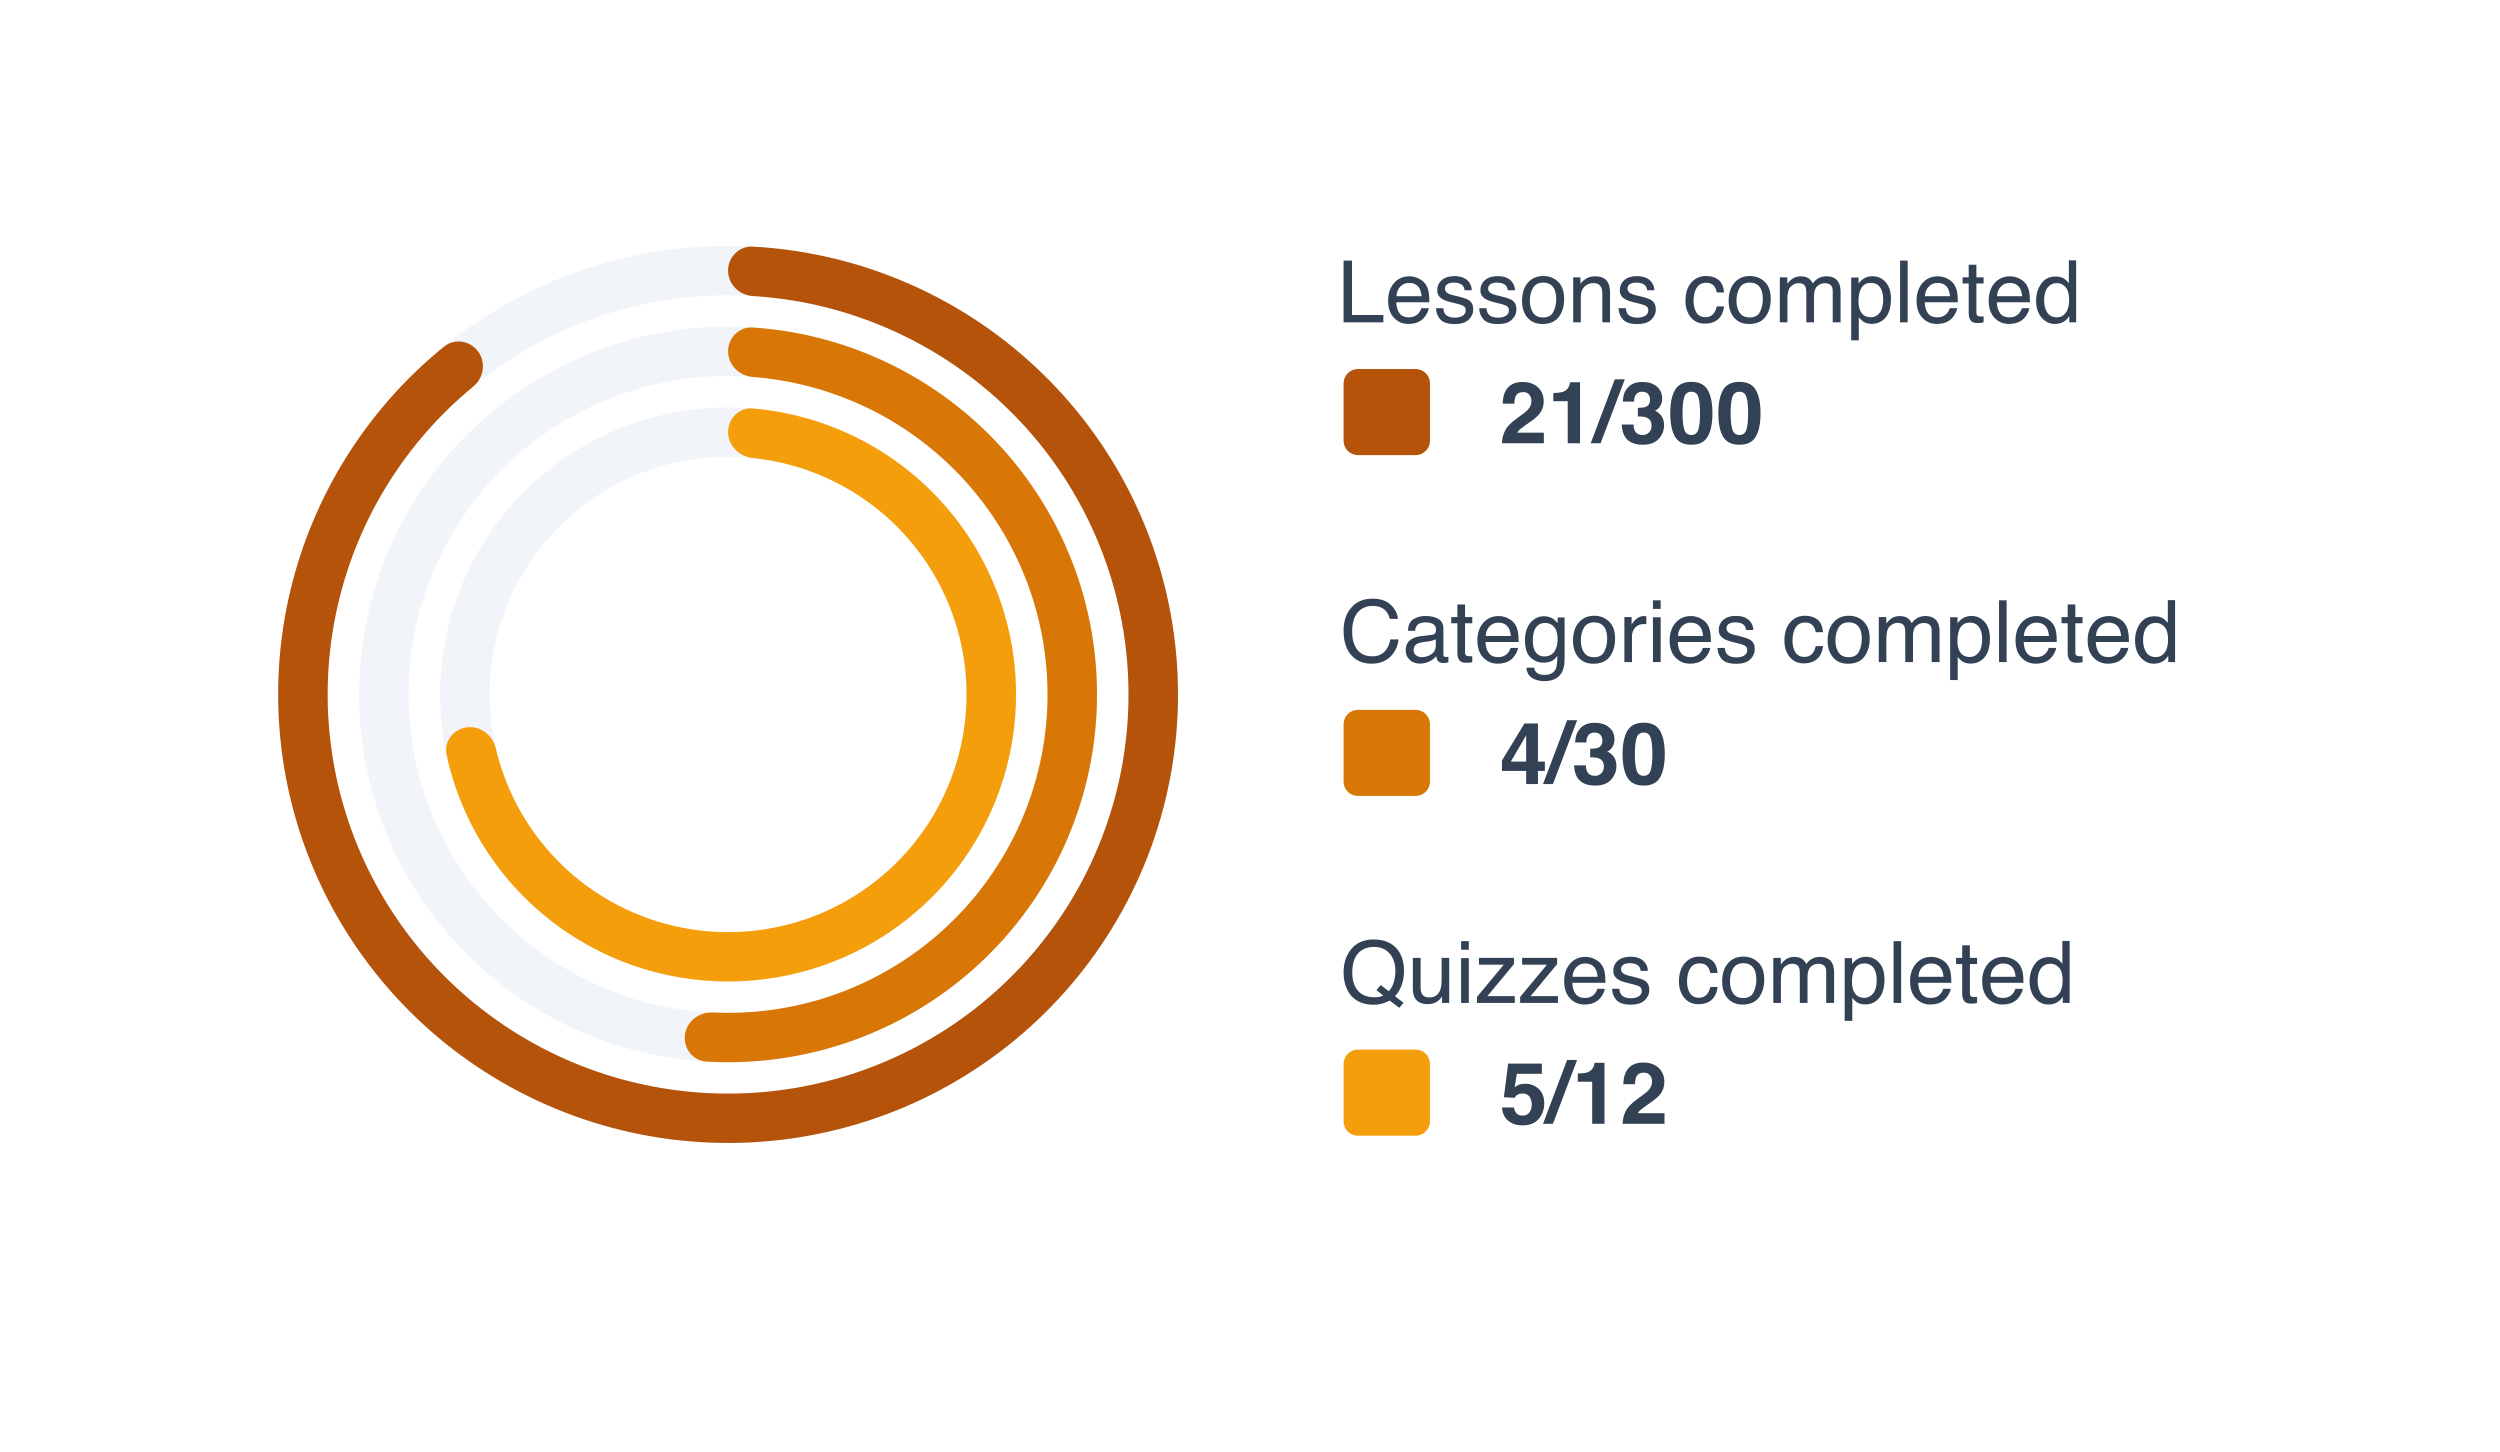 <svg width="315" height="183" viewBox="0 0 315 183" fill="none" xmlns="http://www.w3.org/2000/svg">
<g filter="url(#filter0_dd_123_4448)">
<path d="M16 17.425C16 14.429 18.437 12 21.442 12H293.558C296.563 12 299 14.429 299 17.425V157.575C299 160.571 296.563 163 293.558 163H21.442C18.437 163 16 160.571 16 157.575V17.425Z" fill="white"/>
</g>
<path d="M169.292 32.833H170.349V39.688H174.304V40.615H169.292V32.833Z" fill="#334155"/>
<path d="M177.593 34.814C177.997 34.814 178.389 34.909 178.768 35.1C179.147 35.287 179.436 35.531 179.634 35.831C179.826 36.117 179.953 36.451 180.017 36.833C180.074 37.094 180.102 37.511 180.102 38.083H175.93C175.948 38.659 176.084 39.121 176.339 39.471C176.594 39.817 176.989 39.99 177.524 39.99C178.024 39.99 178.422 39.826 178.72 39.498C178.89 39.307 179.011 39.086 179.082 38.835H180.022C179.997 39.044 179.914 39.277 179.772 39.535C179.634 39.789 179.478 39.997 179.305 40.16C179.014 40.442 178.655 40.633 178.226 40.732C177.996 40.788 177.735 40.817 177.445 40.817C176.736 40.817 176.135 40.561 175.643 40.048C175.15 39.533 174.904 38.812 174.904 37.887C174.904 36.976 175.152 36.236 175.648 35.667C176.144 35.098 176.793 34.814 177.593 34.814ZM179.119 37.325C179.08 36.912 178.989 36.582 178.848 36.335C178.585 35.875 178.148 35.646 177.535 35.646C177.096 35.646 176.727 35.805 176.429 36.123C176.132 36.437 175.974 36.838 175.956 37.325H179.119Z" fill="#334155"/>
<path d="M181.851 38.835C181.879 39.153 181.959 39.397 182.09 39.566C182.331 39.874 182.749 40.027 183.344 40.027C183.698 40.027 184.01 39.951 184.279 39.799C184.549 39.644 184.683 39.406 184.683 39.084C184.683 38.84 184.575 38.655 184.359 38.528C184.221 38.45 183.948 38.36 183.541 38.258L182.781 38.067C182.295 37.947 181.937 37.813 181.707 37.664C181.296 37.407 181.091 37.05 181.091 36.594C181.091 36.057 181.284 35.623 181.67 35.291C182.06 34.959 182.582 34.793 183.238 34.793C184.095 34.793 184.713 35.044 185.093 35.545C185.33 35.863 185.445 36.206 185.438 36.573H184.534C184.517 36.358 184.441 36.161 184.306 35.985C184.086 35.734 183.705 35.609 183.163 35.609C182.802 35.609 182.527 35.678 182.339 35.815C182.155 35.953 182.063 36.135 182.063 36.361C182.063 36.608 182.185 36.806 182.43 36.954C182.572 37.043 182.781 37.12 183.057 37.188L183.689 37.341C184.377 37.507 184.837 37.668 185.071 37.823C185.443 38.067 185.629 38.45 185.629 38.973C185.629 39.478 185.436 39.914 185.05 40.282C184.667 40.649 184.083 40.833 183.296 40.833C182.449 40.833 181.849 40.642 181.494 40.26C181.144 39.875 180.956 39.4 180.931 38.835H181.851Z" fill="#334155"/>
<path d="M187.293 38.835C187.321 39.153 187.401 39.397 187.532 39.566C187.773 39.874 188.191 40.027 188.786 40.027C189.141 40.027 189.452 39.951 189.722 39.799C189.991 39.644 190.126 39.406 190.126 39.084C190.126 38.84 190.018 38.655 189.801 38.528C189.663 38.45 189.39 38.36 188.983 38.258L188.223 38.067C187.737 37.947 187.38 37.813 187.149 37.664C186.738 37.407 186.533 37.05 186.533 36.594C186.533 36.057 186.726 35.623 187.112 35.291C187.502 34.959 188.024 34.793 188.68 34.793C189.537 34.793 190.156 35.044 190.535 35.545C190.772 35.863 190.887 36.206 190.88 36.573H189.977C189.959 36.358 189.883 36.161 189.748 35.985C189.529 35.734 189.148 35.609 188.606 35.609C188.244 35.609 187.97 35.678 187.782 35.815C187.598 35.953 187.505 36.135 187.505 36.361C187.505 36.608 187.628 36.806 187.872 36.954C188.014 37.043 188.223 37.12 188.499 37.188L189.132 37.341C189.819 37.507 190.28 37.668 190.514 37.823C190.886 38.067 191.072 38.45 191.072 38.973C191.072 39.478 190.879 39.914 190.492 40.282C190.11 40.649 189.525 40.833 188.738 40.833C187.892 40.833 187.291 40.642 186.937 40.26C186.586 39.875 186.398 39.4 186.373 38.835H187.293Z" fill="#334155"/>
<path d="M194.425 40.001C195.059 40.001 195.493 39.762 195.727 39.285C195.965 38.805 196.083 38.272 196.083 37.685C196.083 37.156 195.998 36.725 195.828 36.393C195.559 35.87 195.095 35.609 194.436 35.609C193.851 35.609 193.426 35.831 193.16 36.276C192.895 36.721 192.762 37.258 192.762 37.887C192.762 38.491 192.895 38.994 193.16 39.397C193.426 39.799 193.848 40.001 194.425 40.001ZM194.462 34.777C195.196 34.777 195.816 35.021 196.323 35.508C196.829 35.995 197.083 36.712 197.083 37.659C197.083 38.574 196.859 39.33 196.413 39.927C195.966 40.523 195.274 40.822 194.335 40.822C193.552 40.822 192.93 40.559 192.469 40.033C192.009 39.503 191.778 38.793 191.778 37.903C191.778 36.949 192.021 36.19 192.507 35.625C192.992 35.059 193.644 34.777 194.462 34.777Z" fill="#334155"/>
<path d="M198.225 34.941H199.134V35.746C199.403 35.414 199.689 35.176 199.99 35.031C200.291 34.886 200.626 34.814 200.994 34.814C201.802 34.814 202.348 35.095 202.631 35.656C202.787 35.964 202.865 36.403 202.865 36.976V40.615H201.892V37.039C201.892 36.693 201.841 36.414 201.738 36.202C201.568 35.849 201.26 35.672 200.814 35.672C200.587 35.672 200.401 35.695 200.256 35.741C199.993 35.819 199.763 35.974 199.565 36.207C199.405 36.395 199.301 36.589 199.251 36.79C199.205 36.988 199.182 37.272 199.182 37.643V40.615H198.225V34.941Z" fill="#334155"/>
<path d="M204.853 38.835C204.881 39.153 204.961 39.397 205.092 39.566C205.333 39.874 205.751 40.027 206.346 40.027C206.701 40.027 207.012 39.951 207.282 39.799C207.551 39.644 207.686 39.406 207.686 39.084C207.686 38.84 207.577 38.655 207.361 38.528C207.223 38.45 206.95 38.36 206.543 38.258L205.783 38.067C205.297 37.947 204.94 37.813 204.709 37.664C204.298 37.407 204.093 37.05 204.093 36.594C204.093 36.057 204.286 35.623 204.672 35.291C205.062 34.959 205.584 34.793 206.24 34.793C207.097 34.793 207.716 35.044 208.095 35.545C208.332 35.863 208.447 36.206 208.44 36.573H207.537C207.519 36.358 207.443 36.161 207.308 35.985C207.089 35.734 206.708 35.609 206.166 35.609C205.804 35.609 205.53 35.678 205.342 35.815C205.157 35.953 205.065 36.135 205.065 36.361C205.065 36.608 205.188 36.806 205.432 36.954C205.574 37.043 205.783 37.12 206.059 37.188L206.692 37.341C207.379 37.507 207.84 37.668 208.074 37.823C208.446 38.067 208.632 38.45 208.632 38.973C208.632 39.478 208.438 39.914 208.052 40.282C207.67 40.649 207.085 40.833 206.298 40.833C205.452 40.833 204.851 40.642 204.497 40.26C204.146 39.875 203.958 39.4 203.933 38.835H204.853Z" fill="#334155"/>
<path d="M214.951 34.777C215.592 34.777 216.113 34.932 216.513 35.243C216.917 35.554 217.16 36.089 217.241 36.849H216.311C216.255 36.499 216.125 36.209 215.923 35.98C215.721 35.746 215.397 35.63 214.951 35.63C214.341 35.63 213.906 35.927 213.643 36.52C213.473 36.905 213.388 37.38 213.388 37.945C213.388 38.514 213.509 38.992 213.75 39.381C213.991 39.769 214.37 39.964 214.887 39.964C215.284 39.964 215.597 39.844 215.828 39.603C216.062 39.36 216.223 39.028 216.311 38.607H217.241C217.135 39.36 216.869 39.911 216.444 40.26C216.019 40.606 215.475 40.78 214.813 40.78C214.069 40.78 213.475 40.509 213.032 39.969C212.589 39.425 212.368 38.747 212.368 37.935C212.368 36.938 212.611 36.163 213.096 35.609C213.581 35.054 214.2 34.777 214.951 34.777Z" fill="#334155"/>
<path d="M220.457 40.001C221.091 40.001 221.525 39.762 221.759 39.285C221.996 38.805 222.115 38.272 222.115 37.685C222.115 37.156 222.03 36.725 221.86 36.393C221.591 35.87 221.127 35.609 220.468 35.609C219.883 35.609 219.458 35.831 219.192 36.276C218.926 36.721 218.793 37.258 218.793 37.887C218.793 38.491 218.926 38.994 219.192 39.397C219.458 39.799 219.879 40.001 220.457 40.001ZM220.494 34.777C221.228 34.777 221.848 35.021 222.354 35.508C222.861 35.995 223.114 36.712 223.114 37.659C223.114 38.574 222.891 39.33 222.445 39.927C221.998 40.523 221.305 40.822 220.367 40.822C219.583 40.822 218.962 40.559 218.501 40.033C218.04 39.503 217.81 38.793 217.81 37.903C217.81 36.949 218.053 36.19 218.538 35.625C219.024 35.059 219.676 34.777 220.494 34.777Z" fill="#334155"/>
<path d="M224.257 34.941H225.203V35.746C225.43 35.468 225.635 35.264 225.819 35.137C226.135 34.922 226.493 34.814 226.893 34.814C227.347 34.814 227.712 34.925 227.988 35.148C228.144 35.275 228.286 35.462 228.413 35.709C228.626 35.406 228.875 35.181 229.162 35.036C229.449 34.888 229.772 34.814 230.13 34.814C230.895 34.814 231.416 35.09 231.692 35.641C231.841 35.937 231.915 36.336 231.915 36.838V40.615H230.922V36.674C230.922 36.296 230.826 36.036 230.635 35.895C230.447 35.754 230.217 35.683 229.944 35.683C229.568 35.683 229.244 35.808 228.971 36.059C228.702 36.31 228.567 36.728 228.567 37.315V40.615H227.595V36.912C227.595 36.527 227.549 36.246 227.456 36.07C227.311 35.805 227.04 35.672 226.643 35.672C226.282 35.672 225.952 35.812 225.655 36.091C225.361 36.37 225.214 36.875 225.214 37.606V40.615H224.257V34.941Z" fill="#334155"/>
<path d="M235.726 39.974C236.173 39.974 236.543 39.789 236.837 39.418C237.135 39.044 237.283 38.486 237.283 37.744C237.283 37.292 237.218 36.903 237.087 36.578C236.839 35.953 236.385 35.641 235.726 35.641C235.064 35.641 234.61 35.971 234.366 36.631C234.234 36.984 234.169 37.433 234.169 37.977C234.169 38.415 234.234 38.788 234.366 39.095C234.614 39.681 235.067 39.974 235.726 39.974ZM233.249 34.968H234.18V35.72C234.371 35.462 234.58 35.263 234.807 35.121C235.129 34.909 235.508 34.803 235.944 34.803C236.589 34.803 237.136 35.051 237.586 35.545C238.036 36.036 238.261 36.739 238.261 37.654C238.261 38.89 237.937 39.773 237.289 40.303C236.878 40.638 236.399 40.806 235.854 40.806C235.425 40.806 235.065 40.712 234.775 40.525C234.605 40.419 234.415 40.237 234.206 39.98V42.878H233.249V34.968Z" fill="#334155"/>
<path d="M239.409 32.833H240.366V40.615H239.409V32.833Z" fill="#334155"/>
<path d="M244.177 34.814C244.581 34.814 244.972 34.909 245.351 35.1C245.73 35.287 246.019 35.531 246.217 35.831C246.409 36.117 246.536 36.451 246.6 36.833C246.657 37.094 246.685 37.511 246.685 38.083H242.513C242.531 38.659 242.667 39.121 242.922 39.471C243.177 39.817 243.573 39.99 244.108 39.99C244.607 39.99 245.006 39.826 245.303 39.498C245.473 39.307 245.594 39.086 245.665 38.835H246.605C246.581 39.044 246.497 39.277 246.356 39.535C246.217 39.789 246.062 39.997 245.888 40.16C245.597 40.442 245.238 40.633 244.809 40.732C244.579 40.788 244.318 40.817 244.028 40.817C243.319 40.817 242.719 40.561 242.226 40.048C241.734 39.533 241.487 38.812 241.487 37.887C241.487 36.976 241.735 36.236 242.231 35.667C242.727 35.098 243.376 34.814 244.177 34.814ZM245.702 37.325C245.663 36.912 245.573 36.582 245.431 36.335C245.169 35.875 244.731 35.646 244.118 35.646C243.679 35.646 243.31 35.805 243.013 36.123C242.715 36.437 242.557 36.838 242.54 37.325H245.702Z" fill="#334155"/>
<path d="M248.056 33.357H249.024V34.941H249.933V35.72H249.024V39.423C249.024 39.621 249.091 39.754 249.226 39.821C249.3 39.859 249.424 39.879 249.598 39.879C249.644 39.879 249.693 39.879 249.746 39.879C249.8 39.875 249.862 39.87 249.933 39.863V40.615C249.823 40.647 249.708 40.67 249.587 40.684C249.47 40.698 249.343 40.705 249.204 40.705C248.758 40.705 248.455 40.592 248.296 40.366C248.136 40.137 248.056 39.84 248.056 39.476V35.72H247.286V34.941H248.056V33.357Z" fill="#334155"/>
<path d="M253.265 34.814C253.669 34.814 254.06 34.909 254.439 35.1C254.819 35.287 255.107 35.531 255.306 35.831C255.497 36.117 255.625 36.451 255.688 36.833C255.745 37.094 255.773 37.511 255.773 38.083H251.601C251.619 38.659 251.755 39.121 252.011 39.471C252.266 39.817 252.661 39.99 253.196 39.99C253.695 39.99 254.094 39.826 254.392 39.498C254.562 39.307 254.682 39.086 254.753 38.835H255.694C255.669 39.044 255.586 39.277 255.444 39.535C255.306 39.789 255.15 39.997 254.976 40.16C254.686 40.442 254.326 40.633 253.897 40.732C253.667 40.788 253.407 40.817 253.116 40.817C252.407 40.817 251.807 40.561 251.314 40.048C250.822 39.533 250.576 38.812 250.576 37.887C250.576 36.976 250.824 36.236 251.32 35.667C251.816 35.098 252.464 34.814 253.265 34.814ZM254.79 37.325C254.751 36.912 254.661 36.582 254.519 36.335C254.257 35.875 253.819 35.646 253.206 35.646C252.767 35.646 252.399 35.805 252.101 36.123C251.803 36.437 251.646 36.838 251.628 37.325H254.79Z" fill="#334155"/>
<path d="M257.559 37.844C257.559 38.452 257.688 38.961 257.947 39.37C258.206 39.78 258.62 39.985 259.191 39.985C259.634 39.985 259.997 39.796 260.28 39.418C260.567 39.036 260.711 38.491 260.711 37.781C260.711 37.064 260.564 36.534 260.27 36.191C259.976 35.845 259.612 35.672 259.18 35.672C258.698 35.672 258.307 35.856 258.006 36.223C257.708 36.591 257.559 37.131 257.559 37.844ZM258.999 34.84C259.435 34.84 259.8 34.932 260.094 35.116C260.264 35.222 260.457 35.407 260.674 35.672V32.806H261.593V40.615H260.732V39.826C260.509 40.176 260.245 40.428 259.94 40.584C259.635 40.739 259.286 40.817 258.893 40.817C258.259 40.817 257.71 40.552 257.246 40.022C256.781 39.489 256.549 38.781 256.549 37.898C256.549 37.071 256.76 36.356 257.182 35.752C257.607 35.144 258.213 34.84 258.999 34.84Z" fill="#334155"/>
<path d="M169.292 48.303C169.292 47.304 170.104 46.494 171.106 46.494H178.362C179.364 46.494 180.176 47.304 180.176 48.303V55.536C180.176 56.535 179.364 57.345 178.362 57.345H171.106C170.104 57.345 169.292 56.535 169.292 55.536V48.303Z" fill="#B45309"/>
<path d="M192.691 49.729C192.51 49.513 192.251 49.406 191.915 49.406C191.454 49.406 191.141 49.577 190.974 49.92C190.878 50.117 190.822 50.432 190.804 50.863H189.332C189.357 50.209 189.475 49.681 189.688 49.279C190.092 48.512 190.809 48.129 191.84 48.129C192.655 48.129 193.304 48.355 193.786 48.807C194.267 49.255 194.508 49.851 194.508 50.592C194.508 51.161 194.338 51.666 193.998 52.108C193.775 52.401 193.408 52.727 192.898 53.088L192.292 53.517C191.913 53.785 191.653 53.98 191.511 54.1C191.373 54.22 191.256 54.359 191.16 54.518H194.524V55.848H189.247C189.261 55.297 189.38 54.794 189.603 54.338C189.819 53.826 190.329 53.284 191.134 52.712C191.832 52.214 192.283 51.857 192.489 51.641C192.804 51.306 192.962 50.938 192.962 50.539C192.962 50.215 192.871 49.944 192.691 49.729Z" fill="#334155"/>
<path d="M199.084 55.848H197.533V50.55H195.72V49.522C196.199 49.501 196.533 49.469 196.725 49.427C197.029 49.36 197.277 49.225 197.469 49.024C197.6 48.886 197.699 48.703 197.766 48.473C197.805 48.336 197.825 48.233 197.825 48.166H199.084V55.848Z" fill="#334155"/>
<path d="M200.429 55.848L203.464 47.8H204.723L201.678 55.848H200.429Z" fill="#334155"/>
<path d="M206.137 49.697C205.967 49.923 205.886 50.225 205.893 50.603H204.479C204.493 50.221 204.559 49.859 204.676 49.517C204.8 49.217 204.994 48.939 205.26 48.685C205.459 48.505 205.694 48.367 205.967 48.272C206.24 48.176 206.575 48.129 206.972 48.129C207.709 48.129 208.302 48.32 208.752 48.701C209.205 49.079 209.432 49.587 209.432 50.227C209.432 50.679 209.298 51.06 209.028 51.371C208.858 51.566 208.681 51.698 208.497 51.769C208.635 51.769 208.833 51.887 209.092 52.123C209.478 52.48 209.671 52.968 209.671 53.586C209.671 54.236 209.445 54.808 208.991 55.302C208.541 55.793 207.873 56.039 206.987 56.039C205.896 56.039 205.138 55.684 204.713 54.974C204.49 54.596 204.366 54.101 204.341 53.49H205.829C205.829 53.798 205.878 54.052 205.978 54.253C206.162 54.624 206.497 54.81 206.982 54.81C207.28 54.81 207.538 54.709 207.758 54.508C207.981 54.303 208.093 54.01 208.093 53.628C208.093 53.123 207.887 52.786 207.476 52.616C207.243 52.521 206.874 52.473 206.371 52.473V51.392C206.863 51.385 207.207 51.338 207.402 51.249C207.739 51.101 207.907 50.801 207.907 50.349C207.907 50.056 207.82 49.817 207.647 49.633C207.476 49.45 207.235 49.358 206.924 49.358C206.566 49.358 206.304 49.471 206.137 49.697Z" fill="#334155"/>
<path d="M213.11 56.039C212.129 56.039 211.439 55.696 211.043 55.011C210.649 54.326 210.453 53.349 210.453 52.081C210.453 50.813 210.649 49.835 211.043 49.146C211.439 48.457 212.129 48.113 213.11 48.113C214.092 48.113 214.781 48.457 215.178 49.146C215.571 49.835 215.767 50.813 215.767 52.081C215.767 53.349 215.569 54.326 215.172 55.011C214.779 55.696 214.092 56.039 213.11 56.039ZM213.998 54.105C214.136 53.639 214.205 52.964 214.205 52.081C214.205 51.156 214.134 50.471 213.992 50.026C213.854 49.581 213.56 49.358 213.11 49.358C212.66 49.358 212.362 49.581 212.217 50.026C212.072 50.471 211.999 51.156 211.999 52.081C211.999 52.964 212.072 53.641 212.217 54.11C212.362 54.577 212.66 54.81 213.11 54.81C213.56 54.81 213.856 54.575 213.998 54.105Z" fill="#334155"/>
<path d="M219.169 56.039C218.187 56.039 217.498 55.696 217.101 55.011C216.708 54.326 216.512 53.349 216.512 52.081C216.512 50.813 216.708 49.835 217.101 49.146C217.498 48.457 218.187 48.113 219.169 48.113C220.15 48.113 220.839 48.457 221.236 49.146C221.63 49.835 221.826 50.813 221.826 52.081C221.826 53.349 221.628 54.326 221.231 55.011C220.838 55.696 220.15 56.039 219.169 56.039ZM220.056 54.105C220.195 53.639 220.264 52.964 220.264 52.081C220.264 51.156 220.193 50.471 220.051 50.026C219.913 49.581 219.619 49.358 219.169 49.358C218.719 49.358 218.421 49.581 218.276 50.026C218.131 50.471 218.058 51.156 218.058 52.081C218.058 52.964 218.131 53.641 218.276 54.11C218.421 54.577 218.719 54.81 219.169 54.81C219.619 54.81 219.915 54.575 220.056 54.105Z" fill="#334155"/>
<path d="M172.932 75.428C173.921 75.428 174.688 75.688 175.234 76.207C175.779 76.727 176.082 77.316 176.142 77.977H175.111C174.994 77.475 174.761 77.078 174.41 76.785C174.063 76.492 173.574 76.345 172.943 76.345C172.174 76.345 171.552 76.615 171.078 77.156C170.606 77.692 170.371 78.517 170.371 79.63C170.371 80.541 170.583 81.281 171.008 81.85C171.437 82.415 172.075 82.697 172.922 82.697C173.701 82.697 174.295 82.399 174.702 81.802C174.918 81.488 175.08 81.074 175.186 80.562H176.217C176.125 81.382 175.82 82.069 175.303 82.623C174.683 83.291 173.846 83.624 172.794 83.624C171.887 83.624 171.125 83.351 170.509 82.803C169.697 82.079 169.292 80.961 169.292 79.45C169.292 78.302 169.596 77.361 170.206 76.626C170.865 75.828 171.774 75.428 172.932 75.428Z" fill="#334155"/>
<path d="M178.114 81.913C178.114 82.189 178.215 82.406 178.417 82.565C178.619 82.724 178.858 82.803 179.135 82.803C179.471 82.803 179.797 82.726 180.113 82.57C180.644 82.312 180.91 81.89 180.91 81.304V80.536C180.793 80.61 180.642 80.672 180.458 80.721C180.274 80.771 180.093 80.806 179.916 80.827L179.337 80.901C178.989 80.947 178.729 81.02 178.555 81.119C178.261 81.285 178.114 81.549 178.114 81.913ZM180.431 79.985C180.651 79.957 180.798 79.865 180.873 79.709C180.915 79.624 180.936 79.503 180.936 79.344C180.936 79.019 180.819 78.784 180.586 78.639C180.355 78.491 180.024 78.417 179.592 78.417C179.092 78.417 178.738 78.551 178.529 78.819C178.412 78.968 178.336 79.188 178.3 79.481H177.407C177.425 78.782 177.652 78.296 178.088 78.025C178.527 77.749 179.035 77.611 179.613 77.611C180.283 77.611 180.827 77.739 181.245 77.993C181.659 78.247 181.866 78.643 181.866 79.18V82.448C181.866 82.547 181.886 82.627 181.925 82.687C181.967 82.747 182.054 82.777 182.185 82.777C182.228 82.777 182.276 82.775 182.329 82.772C182.382 82.764 182.439 82.756 182.499 82.745V83.45C182.35 83.492 182.237 83.519 182.159 83.529C182.081 83.54 181.975 83.545 181.84 83.545C181.51 83.545 181.271 83.428 181.122 83.195C181.044 83.072 180.99 82.897 180.958 82.671C180.763 82.925 180.483 83.146 180.118 83.333C179.753 83.52 179.351 83.614 178.911 83.614C178.384 83.614 177.951 83.455 177.615 83.137C177.282 82.816 177.115 82.415 177.115 81.934C177.115 81.408 177.28 81 177.609 80.711C177.939 80.421 178.371 80.243 178.906 80.175L180.431 79.985Z" fill="#334155"/>
<path d="M183.631 76.165H184.598V77.749H185.507V78.528H184.598V82.231C184.598 82.429 184.666 82.561 184.8 82.629C184.875 82.667 184.999 82.687 185.172 82.687C185.218 82.687 185.268 82.687 185.321 82.687C185.374 82.683 185.436 82.678 185.507 82.671V83.423C185.397 83.455 185.282 83.478 185.162 83.492C185.045 83.506 184.917 83.513 184.779 83.513C184.333 83.513 184.03 83.4 183.87 83.174C183.711 82.945 183.631 82.648 183.631 82.284V78.528H182.86V77.749H183.631V76.165Z" fill="#334155"/>
<path d="M188.839 77.622C189.243 77.622 189.635 77.717 190.014 77.908C190.393 78.095 190.682 78.339 190.88 78.639C191.072 78.925 191.199 79.259 191.263 79.64C191.32 79.902 191.348 80.319 191.348 80.891H187.176C187.194 81.466 187.33 81.929 187.585 82.279C187.84 82.625 188.235 82.798 188.77 82.798C189.27 82.798 189.669 82.634 189.966 82.305C190.136 82.115 190.257 81.894 190.328 81.643H191.268C191.243 81.852 191.16 82.085 191.018 82.342C190.88 82.597 190.724 82.805 190.551 82.968C190.26 83.25 189.901 83.441 189.472 83.54C189.242 83.596 188.981 83.624 188.691 83.624C187.982 83.624 187.381 83.368 186.889 82.856C186.396 82.341 186.15 81.62 186.15 80.695C186.15 79.784 186.398 79.043 186.894 78.475C187.39 77.906 188.039 77.622 188.839 77.622ZM190.365 80.133C190.326 79.72 190.235 79.39 190.094 79.142C189.831 78.683 189.394 78.454 188.781 78.454C188.342 78.454 187.973 78.613 187.675 78.93C187.378 79.245 187.22 79.646 187.202 80.133H190.365Z" fill="#334155"/>
<path d="M194.537 77.648C194.983 77.648 195.373 77.758 195.706 77.977C195.887 78.1 196.071 78.281 196.259 78.517V77.802H197.141V82.962C197.141 83.683 197.035 84.251 196.822 84.668C196.425 85.438 195.676 85.823 194.574 85.823C193.961 85.823 193.446 85.686 193.027 85.41C192.609 85.138 192.375 84.711 192.326 84.128H193.298C193.345 84.382 193.437 84.578 193.575 84.716C193.791 84.928 194.131 85.034 194.595 85.034C195.329 85.034 195.809 84.776 196.036 84.26C196.17 83.957 196.232 83.414 196.222 82.634C196.03 82.923 195.8 83.139 195.531 83.28C195.261 83.421 194.905 83.492 194.462 83.492C193.846 83.492 193.306 83.275 192.841 82.84C192.381 82.403 192.151 81.68 192.151 80.674C192.151 79.723 192.383 78.982 192.847 78.448C193.314 77.915 193.878 77.648 194.537 77.648ZM196.259 80.562C196.259 79.859 196.114 79.338 195.823 78.999C195.532 78.66 195.162 78.491 194.712 78.491C194.039 78.491 193.578 78.805 193.33 79.434C193.199 79.769 193.134 80.209 193.134 80.753C193.134 81.392 193.263 81.88 193.522 82.215C193.784 82.547 194.135 82.713 194.574 82.713C195.261 82.713 195.745 82.404 196.025 81.786C196.181 81.436 196.259 81.028 196.259 80.562Z" fill="#334155"/>
<path d="M200.845 82.809C201.48 82.809 201.914 82.57 202.148 82.093C202.385 81.613 202.504 81.08 202.504 80.493C202.504 79.964 202.419 79.533 202.249 79.201C201.979 78.678 201.515 78.417 200.856 78.417C200.271 78.417 199.846 78.639 199.581 79.084C199.315 79.529 199.182 80.066 199.182 80.695C199.182 81.299 199.315 81.802 199.581 82.205C199.846 82.607 200.268 82.809 200.845 82.809ZM200.883 77.585C201.616 77.585 202.236 77.829 202.743 78.316C203.249 78.803 203.503 79.52 203.503 80.467C203.503 81.382 203.28 82.138 202.833 82.734C202.387 83.331 201.694 83.63 200.755 83.63C199.972 83.63 199.35 83.367 198.89 82.84C198.429 82.311 198.199 81.601 198.199 80.711C198.199 79.757 198.441 78.998 198.927 78.433C199.412 77.867 200.064 77.585 200.883 77.585Z" fill="#334155"/>
<path d="M204.672 77.749H205.581V78.729C205.655 78.538 205.838 78.307 206.128 78.035C206.419 77.76 206.754 77.622 207.133 77.622C207.151 77.622 207.181 77.624 207.223 77.627C207.266 77.631 207.338 77.638 207.441 77.648V78.655C207.384 78.644 207.331 78.637 207.282 78.634C207.236 78.63 207.184 78.629 207.127 78.629C206.646 78.629 206.275 78.784 206.017 79.095C205.758 79.402 205.629 79.757 205.629 80.16V83.423H204.672V77.749Z" fill="#334155"/>
<path d="M208.27 77.775H209.243V83.423H208.27V77.775ZM208.27 75.64H209.243V76.721H208.27V75.64Z" fill="#334155"/>
<path d="M213.064 77.622C213.468 77.622 213.86 77.717 214.239 77.908C214.618 78.095 214.907 78.339 215.105 78.639C215.296 78.925 215.424 79.259 215.488 79.64C215.544 79.902 215.573 80.319 215.573 80.891H211.401C211.418 81.466 211.555 81.929 211.81 82.279C212.065 82.625 212.46 82.798 212.995 82.798C213.495 82.798 213.893 82.634 214.191 82.305C214.361 82.115 214.481 81.894 214.552 81.643H215.493C215.468 81.852 215.385 82.085 215.243 82.342C215.105 82.597 214.949 82.805 214.775 82.968C214.485 83.25 214.125 83.441 213.697 83.54C213.466 83.596 213.206 83.624 212.915 83.624C212.207 83.624 211.606 83.368 211.114 82.856C210.621 82.341 210.375 81.62 210.375 80.695C210.375 79.784 210.623 79.043 211.119 78.475C211.615 77.906 212.263 77.622 213.064 77.622ZM214.589 80.133C214.55 79.72 214.46 79.39 214.318 79.142C214.056 78.683 213.619 78.454 213.006 78.454C212.566 78.454 212.198 78.613 211.9 78.93C211.603 79.245 211.445 79.646 211.427 80.133H214.589Z" fill="#334155"/>
<path d="M217.321 81.643C217.35 81.961 217.429 82.205 217.56 82.374C217.801 82.681 218.219 82.835 218.815 82.835C219.169 82.835 219.481 82.759 219.75 82.607C220.019 82.452 220.154 82.213 220.154 81.892C220.154 81.648 220.046 81.463 219.83 81.336C219.692 81.258 219.419 81.168 219.011 81.066L218.251 80.875C217.766 80.755 217.408 80.621 217.178 80.472C216.767 80.214 216.561 79.858 216.561 79.402C216.561 78.865 216.754 78.431 217.14 78.099C217.53 77.767 218.053 77.601 218.708 77.601C219.566 77.601 220.184 77.852 220.563 78.353C220.801 78.671 220.916 79.013 220.909 79.381H220.005C219.987 79.165 219.911 78.969 219.777 78.793C219.557 78.542 219.176 78.417 218.634 78.417C218.273 78.417 217.998 78.486 217.81 78.623C217.626 78.761 217.534 78.943 217.534 79.169C217.534 79.416 217.656 79.614 217.9 79.762C218.042 79.851 218.251 79.928 218.528 79.995L219.16 80.149C219.847 80.315 220.308 80.476 220.542 80.631C220.914 80.875 221.1 81.258 221.1 81.781C221.1 82.286 220.907 82.722 220.521 83.089C220.138 83.457 219.553 83.64 218.767 83.64C217.92 83.64 217.319 83.45 216.965 83.068C216.614 82.683 216.427 82.208 216.402 81.643H217.321Z" fill="#334155"/>
<path d="M227.419 77.585C228.061 77.585 228.581 77.74 228.982 78.051C229.386 78.362 229.628 78.897 229.71 79.656H228.78C228.723 79.307 228.594 79.017 228.392 78.787C228.19 78.554 227.866 78.438 227.419 78.438C226.81 78.438 226.374 78.734 226.112 79.328C225.942 79.713 225.857 80.188 225.857 80.753C225.857 81.322 225.977 81.8 226.218 82.189C226.459 82.577 226.838 82.772 227.355 82.772C227.752 82.772 228.066 82.651 228.296 82.411C228.53 82.168 228.691 81.836 228.78 81.415H229.71C229.604 82.168 229.338 82.719 228.913 83.068C228.487 83.414 227.944 83.587 227.281 83.587C226.537 83.587 225.943 83.317 225.501 82.777C225.058 82.233 224.836 81.555 224.836 80.742C224.836 79.746 225.079 78.971 225.564 78.417C226.05 77.862 226.668 77.585 227.419 77.585Z" fill="#334155"/>
<path d="M232.925 82.809C233.56 82.809 233.994 82.57 234.227 82.093C234.465 81.613 234.583 81.08 234.583 80.493C234.583 79.964 234.498 79.533 234.328 79.201C234.059 78.678 233.595 78.417 232.936 78.417C232.351 78.417 231.926 78.639 231.66 79.084C231.395 79.529 231.262 80.066 231.262 80.695C231.262 81.299 231.395 81.802 231.66 82.205C231.926 82.607 232.348 82.809 232.925 82.809ZM232.962 77.585C233.696 77.585 234.316 77.829 234.823 78.316C235.329 78.803 235.583 79.52 235.583 80.467C235.583 81.382 235.359 82.138 234.913 82.734C234.467 83.331 233.774 83.63 232.835 83.63C232.052 83.63 231.43 83.367 230.969 82.84C230.509 82.311 230.279 81.601 230.279 80.711C230.279 79.757 230.521 78.998 231.007 78.433C231.492 77.867 232.144 77.585 232.962 77.585Z" fill="#334155"/>
<path d="M236.725 77.749H237.671V78.554C237.898 78.275 238.104 78.072 238.288 77.945C238.603 77.73 238.961 77.622 239.361 77.622C239.815 77.622 240.18 77.733 240.456 77.956C240.612 78.083 240.754 78.27 240.881 78.517C241.094 78.213 241.344 77.989 241.631 77.844C241.918 77.696 242.24 77.622 242.598 77.622C243.363 77.622 243.884 77.897 244.161 78.448C244.309 78.745 244.384 79.144 244.384 79.646V83.423H243.39V79.481C243.39 79.104 243.294 78.844 243.103 78.703C242.915 78.561 242.685 78.491 242.412 78.491C242.037 78.491 241.712 78.616 241.44 78.867C241.17 79.118 241.036 79.536 241.036 80.123V83.423H240.063V79.72C240.063 79.335 240.017 79.054 239.925 78.877C239.78 78.613 239.508 78.48 239.112 78.48C238.75 78.48 238.421 78.62 238.123 78.899C237.829 79.178 237.682 79.683 237.682 80.414V83.423H236.725V77.749Z" fill="#334155"/>
<path d="M248.195 82.782C248.641 82.782 249.011 82.597 249.305 82.226C249.603 81.852 249.752 81.293 249.752 80.552C249.752 80.1 249.686 79.711 249.555 79.386C249.307 78.761 248.854 78.448 248.195 78.448C247.532 78.448 247.078 78.779 246.834 79.439C246.703 79.792 246.637 80.241 246.637 80.785C246.637 81.223 246.703 81.595 246.834 81.903C247.082 82.489 247.536 82.782 248.195 82.782ZM245.718 77.775H246.648V78.528C246.839 78.27 247.048 78.07 247.275 77.929C247.598 77.717 247.977 77.611 248.412 77.611C249.057 77.611 249.605 77.859 250.055 78.353C250.505 78.844 250.73 79.547 250.73 80.462C250.73 81.698 250.406 82.581 249.757 83.111C249.346 83.446 248.868 83.614 248.322 83.614C247.893 83.614 247.534 83.52 247.243 83.333C247.073 83.227 246.884 83.045 246.675 82.787V85.686H245.718V77.775Z" fill="#334155"/>
<path d="M251.878 75.64H252.834V83.423H251.878V75.64Z" fill="#334155"/>
<path d="M256.645 77.622C257.049 77.622 257.44 77.717 257.82 77.908C258.199 78.095 258.487 78.339 258.686 78.639C258.877 78.925 259.005 79.259 259.069 79.64C259.125 79.902 259.154 80.319 259.154 80.891H254.982C254.999 81.466 255.136 81.929 255.391 82.279C255.646 82.625 256.041 82.798 256.576 82.798C257.076 82.798 257.474 82.634 257.772 82.305C257.942 82.115 258.062 81.894 258.133 81.643H259.074C259.049 81.852 258.966 82.085 258.824 82.342C258.686 82.597 258.53 82.805 258.356 82.968C258.066 83.25 257.706 83.441 257.277 83.54C257.047 83.596 256.787 83.624 256.496 83.624C255.788 83.624 255.187 83.368 254.695 82.856C254.202 82.341 253.956 81.62 253.956 80.695C253.956 79.784 254.204 79.043 254.7 78.475C255.196 77.906 255.844 77.622 256.645 77.622ZM258.17 80.133C258.131 79.72 258.041 79.39 257.899 79.142C257.637 78.683 257.2 78.454 256.587 78.454C256.147 78.454 255.779 78.613 255.481 78.93C255.183 79.245 255.026 79.646 255.008 80.133H258.17Z" fill="#334155"/>
<path d="M260.525 76.165H261.492V77.749H262.401V78.528H261.492V82.231C261.492 82.429 261.559 82.561 261.694 82.629C261.768 82.667 261.892 82.687 262.066 82.687C262.112 82.687 262.162 82.687 262.215 82.687C262.268 82.683 262.33 82.678 262.401 82.671V83.423C262.291 83.455 262.176 83.478 262.055 83.492C261.939 83.506 261.811 83.513 261.673 83.513C261.226 83.513 260.923 83.4 260.764 83.174C260.605 82.945 260.525 82.648 260.525 82.284V78.528H259.754V77.749H260.525V76.165Z" fill="#334155"/>
<path d="M265.733 77.622C266.137 77.622 266.529 77.717 266.908 77.908C267.287 78.095 267.576 78.339 267.774 78.639C267.965 78.925 268.093 79.259 268.157 79.64C268.213 79.902 268.242 80.319 268.242 80.891H264.07C264.087 81.466 264.224 81.929 264.479 82.279C264.734 82.625 265.129 82.798 265.664 82.798C266.164 82.798 266.562 82.634 266.86 82.305C267.03 82.115 267.151 81.894 267.221 81.643H268.162C268.137 81.852 268.054 82.085 267.912 82.342C267.774 82.597 267.618 82.805 267.445 82.968C267.154 83.25 266.794 83.441 266.366 83.54C266.135 83.596 265.875 83.624 265.584 83.624C264.876 83.624 264.275 83.368 263.783 82.856C263.29 82.341 263.044 81.62 263.044 80.695C263.044 79.784 263.292 79.043 263.788 78.475C264.284 77.906 264.933 77.622 265.733 77.622ZM267.259 80.133C267.22 79.72 267.129 79.39 266.988 79.142C266.725 78.683 266.288 78.454 265.675 78.454C265.235 78.454 264.867 78.613 264.569 78.93C264.272 79.245 264.114 79.646 264.096 80.133H267.259Z" fill="#334155"/>
<path d="M270.028 80.652C270.028 81.26 270.157 81.769 270.416 82.178C270.674 82.588 271.089 82.793 271.659 82.793C272.102 82.793 272.465 82.604 272.749 82.226C273.036 81.844 273.179 81.299 273.179 80.589C273.179 79.872 273.032 79.342 272.738 78.999C272.444 78.653 272.081 78.48 271.649 78.48C271.167 78.48 270.775 78.664 270.474 79.031C270.176 79.398 270.028 79.939 270.028 80.652ZM271.468 77.648C271.904 77.648 272.269 77.74 272.563 77.924C272.733 78.03 272.926 78.215 273.142 78.48V75.614H274.061V83.423H273.2V82.634C272.977 82.984 272.713 83.236 272.409 83.391C272.104 83.547 271.755 83.624 271.362 83.624C270.727 83.624 270.178 83.36 269.714 82.83C269.25 82.296 269.018 81.588 269.018 80.705C269.018 79.879 269.229 79.164 269.65 78.56C270.075 77.952 270.681 77.648 271.468 77.648Z" fill="#334155"/>
<path d="M169.292 91.248C169.292 90.25 170.104 89.44 171.106 89.44H178.362C179.364 89.44 180.176 90.25 180.176 91.248V98.482C180.176 99.481 179.364 100.29 178.362 100.29H171.106C170.104 100.29 169.292 99.481 169.292 98.482V91.248Z" fill="#D97706"/>
<path d="M194.652 95.959V97.141H193.78V98.794H192.297V97.141H189.247V95.821L192.08 91.159H193.78V95.959H194.652ZM190.368 95.959H192.297V92.643L190.368 95.959Z" fill="#334155"/>
<path d="M194.423 98.794L197.458 90.746H198.718L195.672 98.794H194.423Z" fill="#334155"/>
<path d="M200.131 92.643C199.961 92.869 199.88 93.171 199.887 93.549H198.473C198.487 93.167 198.553 92.805 198.67 92.463C198.794 92.162 198.989 91.885 199.255 91.631C199.453 91.451 199.689 91.313 199.961 91.217C200.234 91.122 200.569 91.074 200.966 91.074C201.703 91.074 202.296 91.265 202.746 91.647C203.2 92.025 203.427 92.533 203.427 93.172C203.427 93.624 203.292 94.006 203.023 94.317C202.853 94.511 202.675 94.644 202.491 94.714C202.629 94.714 202.828 94.832 203.086 95.069C203.473 95.426 203.666 95.913 203.666 96.531C203.666 97.181 203.439 97.753 202.985 98.248C202.535 98.739 201.868 98.984 200.982 98.984C199.891 98.984 199.132 98.629 198.707 97.919C198.484 97.541 198.36 97.047 198.335 96.436H199.823C199.823 96.743 199.873 96.998 199.972 97.199C200.156 97.57 200.491 97.755 200.976 97.755C201.274 97.755 201.533 97.654 201.752 97.453C201.976 97.248 202.087 96.955 202.087 96.574C202.087 96.069 201.882 95.731 201.471 95.562C201.237 95.466 200.868 95.419 200.365 95.419V94.338C200.858 94.331 201.201 94.283 201.396 94.195C201.733 94.047 201.901 93.746 201.901 93.294C201.901 93.001 201.814 92.763 201.641 92.579C201.471 92.395 201.23 92.303 200.918 92.303C200.56 92.303 200.298 92.416 200.131 92.643Z" fill="#334155"/>
<path d="M207.104 98.984C206.123 98.984 205.434 98.642 205.037 97.957C204.644 97.271 204.447 96.295 204.447 95.027C204.447 93.759 204.644 92.78 205.037 92.092C205.434 91.403 206.123 91.058 207.104 91.058C208.086 91.058 208.775 91.403 209.172 92.092C209.565 92.78 209.762 93.759 209.762 95.027C209.762 96.295 209.563 97.271 209.167 97.957C208.773 98.642 208.086 98.984 207.104 98.984ZM207.992 97.05C208.13 96.584 208.199 95.91 208.199 95.027C208.199 94.101 208.128 93.416 207.987 92.971C207.848 92.526 207.554 92.303 207.104 92.303C206.654 92.303 206.357 92.526 206.212 92.971C206.066 93.416 205.994 94.101 205.994 95.027C205.994 95.91 206.066 96.586 206.212 97.056C206.357 97.522 206.654 97.755 207.104 97.755C207.554 97.755 207.85 97.52 207.992 97.05Z" fill="#334155"/>
<path d="M176.839 126.348L176.307 126.989L175.101 126.072C174.81 126.231 174.495 126.358 174.155 126.454C173.818 126.549 173.45 126.597 173.049 126.597C171.838 126.597 170.888 126.201 170.201 125.41C169.595 124.64 169.292 123.676 169.292 122.517C169.292 121.465 169.554 120.564 170.078 119.815C170.752 118.854 171.747 118.374 173.065 118.374C174.444 118.374 175.464 118.816 176.127 119.699C176.644 120.387 176.902 121.269 176.902 122.342C176.902 122.844 176.84 123.326 176.716 123.789C176.529 124.495 176.212 125.071 175.765 125.516L176.839 126.348ZM173.177 125.654C173.397 125.654 173.602 125.639 173.793 125.611C173.985 125.579 174.151 125.519 174.293 125.431L173.437 124.763L173.969 124.112L174.989 124.901C175.312 124.534 175.529 124.122 175.643 123.667C175.76 123.211 175.818 122.775 175.818 122.358C175.818 121.443 175.577 120.707 175.095 120.149C174.617 119.591 173.962 119.312 173.129 119.312C172.286 119.312 171.618 119.58 171.125 120.117C170.633 120.65 170.387 121.473 170.387 122.586C170.387 123.522 170.622 124.267 171.093 124.822C171.568 125.376 172.263 125.654 173.177 125.654Z" fill="#334155"/>
<path d="M178.996 120.695V124.461C178.996 124.751 179.043 124.988 179.135 125.171C179.305 125.51 179.622 125.68 180.086 125.68C180.752 125.68 181.206 125.383 181.447 124.79C181.578 124.472 181.643 124.036 181.643 123.481V120.695H182.6V126.369H181.696L181.707 125.532C181.583 125.747 181.429 125.929 181.245 126.077C180.88 126.374 180.437 126.522 179.916 126.522C179.105 126.522 178.552 126.252 178.258 125.712C178.098 125.422 178.019 125.035 178.019 124.552V120.695H178.996Z" fill="#334155"/>
<path d="M184.099 120.721H185.071V126.369H184.099V120.721ZM184.099 118.586H185.071V119.667H184.099V118.586Z" fill="#334155"/>
<path d="M186.097 125.616L189.472 121.548H186.347V120.695H190.758V121.473L187.404 125.516H190.859V126.369H186.097V125.616Z" fill="#334155"/>
<path d="M191.539 125.616L194.914 121.548H191.789V120.695H196.2V121.473L192.847 125.516H196.301V126.369H191.539V125.616Z" fill="#334155"/>
<path d="M199.777 120.567C200.181 120.567 200.573 120.663 200.952 120.854C201.331 121.041 201.62 121.284 201.818 121.585C202.009 121.871 202.137 122.205 202.201 122.586C202.257 122.847 202.286 123.264 202.286 123.836H198.114C198.131 124.412 198.268 124.875 198.523 125.224C198.778 125.571 199.173 125.744 199.708 125.744C200.208 125.744 200.606 125.579 200.904 125.251C201.074 125.06 201.194 124.839 201.265 124.589H202.206C202.181 124.797 202.098 125.03 201.956 125.288C201.818 125.542 201.662 125.751 201.489 125.913C201.198 126.196 200.838 126.386 200.41 126.485C200.179 126.542 199.919 126.57 199.628 126.57C198.92 126.57 198.319 126.314 197.827 125.802C197.334 125.286 197.088 124.566 197.088 123.64C197.088 122.729 197.336 121.989 197.832 121.42C198.328 120.852 198.976 120.567 199.777 120.567ZM201.303 123.079C201.264 122.665 201.173 122.335 201.031 122.088C200.769 121.629 200.332 121.399 199.719 121.399C199.279 121.399 198.911 121.558 198.613 121.876C198.316 122.19 198.158 122.591 198.14 123.079H201.303Z" fill="#334155"/>
<path d="M204.034 124.589C204.063 124.907 204.142 125.15 204.273 125.32C204.514 125.627 204.932 125.781 205.528 125.781C205.882 125.781 206.194 125.705 206.463 125.553C206.732 125.397 206.867 125.159 206.867 124.838C206.867 124.594 206.759 124.409 206.543 124.281C206.405 124.204 206.132 124.114 205.724 124.011L204.964 123.82C204.479 123.7 204.121 123.566 203.891 123.418C203.48 123.16 203.274 122.803 203.274 122.348C203.274 121.811 203.467 121.376 203.854 121.044C204.243 120.712 204.766 120.546 205.421 120.546C206.279 120.546 206.897 120.797 207.276 121.299C207.514 121.616 207.629 121.959 207.622 122.326H206.718C206.701 122.111 206.624 121.915 206.49 121.738C206.27 121.488 205.889 121.362 205.347 121.362C204.986 121.362 204.711 121.431 204.523 121.569C204.339 121.707 204.247 121.888 204.247 122.114C204.247 122.362 204.369 122.56 204.614 122.708C204.755 122.796 204.964 122.874 205.241 122.941L205.873 123.095C206.561 123.261 207.021 123.421 207.255 123.577C207.627 123.82 207.813 124.204 207.813 124.726C207.813 125.231 207.62 125.668 207.234 126.035C206.851 126.402 206.266 126.586 205.48 126.586C204.633 126.586 204.033 126.395 203.678 126.014C203.327 125.629 203.14 125.154 203.115 124.589H204.034Z" fill="#334155"/>
<path d="M214.132 120.53C214.774 120.53 215.294 120.686 215.695 120.997C216.099 121.307 216.341 121.843 216.423 122.602H215.493C215.436 122.252 215.307 121.963 215.105 121.733C214.903 121.5 214.579 121.383 214.132 121.383C213.523 121.383 213.087 121.68 212.825 122.273C212.655 122.658 212.57 123.133 212.57 123.699C212.57 124.267 212.69 124.746 212.931 125.134C213.172 125.523 213.551 125.717 214.069 125.717C214.465 125.717 214.779 125.597 215.009 125.357C215.243 125.113 215.404 124.781 215.493 124.361H216.423C216.317 125.113 216.051 125.664 215.626 126.014C215.201 126.36 214.657 126.533 213.994 126.533C213.25 126.533 212.657 126.263 212.214 125.722C211.771 125.178 211.549 124.5 211.549 123.688C211.549 122.692 211.792 121.917 212.277 121.362C212.763 120.808 213.381 120.53 214.132 120.53Z" fill="#334155"/>
<path d="M219.638 125.754C220.273 125.754 220.707 125.516 220.941 125.039C221.178 124.559 221.297 124.025 221.297 123.439C221.297 122.909 221.212 122.478 221.042 122.146C220.772 121.624 220.308 121.362 219.649 121.362C219.064 121.362 218.639 121.585 218.374 122.03C218.108 122.475 217.975 123.012 217.975 123.64C217.975 124.244 218.108 124.748 218.374 125.15C218.639 125.553 219.061 125.754 219.638 125.754ZM219.676 120.53C220.409 120.53 221.029 120.774 221.536 121.261C222.042 121.749 222.296 122.466 222.296 123.412C222.296 124.327 222.073 125.083 221.626 125.68C221.18 126.277 220.487 126.575 219.548 126.575C218.765 126.575 218.143 126.312 217.683 125.786C217.222 125.256 216.992 124.546 216.992 123.656C216.992 122.703 217.234 121.943 217.72 121.378C218.205 120.813 218.857 120.53 219.676 120.53Z" fill="#334155"/>
<path d="M223.438 120.695H224.384V121.5C224.611 121.221 224.817 121.018 225.001 120.891C225.316 120.675 225.674 120.567 226.075 120.567C226.528 120.567 226.893 120.679 227.169 120.901C227.325 121.028 227.467 121.216 227.595 121.463C227.807 121.159 228.057 120.935 228.344 120.79C228.631 120.642 228.953 120.567 229.311 120.567C230.077 120.567 230.597 120.843 230.874 121.394C231.023 121.691 231.097 122.09 231.097 122.591V126.369H230.103V122.427C230.103 122.049 230.007 121.79 229.816 121.648C229.628 121.507 229.398 121.436 229.125 121.436C228.75 121.436 228.425 121.562 228.153 121.812C227.883 122.063 227.749 122.482 227.749 123.068V126.369H226.776V122.665C226.776 122.28 226.73 122 226.638 121.823C226.493 121.558 226.222 121.426 225.825 121.426C225.463 121.426 225.134 121.565 224.836 121.844C224.542 122.123 224.395 122.628 224.395 123.36V126.369H223.438V120.695Z" fill="#334155"/>
<path d="M234.908 125.728C235.354 125.728 235.724 125.542 236.018 125.171C236.316 124.797 236.465 124.239 236.465 123.497C236.465 123.045 236.399 122.657 236.268 122.332C236.02 121.707 235.567 121.394 234.908 121.394C234.245 121.394 233.792 121.724 233.547 122.385C233.416 122.738 233.35 123.186 233.35 123.73C233.35 124.168 233.416 124.541 233.547 124.848C233.795 125.435 234.249 125.728 234.908 125.728ZM232.431 120.721H233.361V121.473C233.552 121.216 233.761 121.016 233.988 120.875C234.311 120.663 234.69 120.557 235.126 120.557C235.77 120.557 236.318 120.804 236.768 121.299C237.218 121.79 237.443 122.492 237.443 123.407C237.443 124.643 237.119 125.526 236.47 126.056C236.059 126.392 235.581 126.559 235.035 126.559C234.607 126.559 234.247 126.466 233.956 126.279C233.786 126.173 233.597 125.991 233.388 125.733V128.631H232.431V120.721Z" fill="#334155"/>
<path d="M238.591 118.586H239.547V126.369H238.591V118.586Z" fill="#334155"/>
<path d="M243.358 120.567C243.762 120.567 244.154 120.663 244.533 120.854C244.912 121.041 245.201 121.284 245.399 121.585C245.59 121.871 245.718 122.205 245.782 122.586C245.838 122.847 245.867 123.264 245.867 123.836H241.695C241.712 124.412 241.849 124.875 242.104 125.224C242.359 125.571 242.754 125.744 243.289 125.744C243.789 125.744 244.187 125.579 244.485 125.251C244.655 125.06 244.775 124.839 244.846 124.589H245.787C245.762 124.797 245.679 125.03 245.537 125.288C245.399 125.542 245.243 125.751 245.07 125.913C244.779 126.196 244.419 126.386 243.991 126.485C243.76 126.542 243.5 126.57 243.209 126.57C242.501 126.57 241.9 126.314 241.408 125.802C240.915 125.286 240.669 124.566 240.669 123.64C240.669 122.729 240.917 121.989 241.413 121.42C241.909 120.852 242.557 120.567 243.358 120.567ZM244.883 123.079C244.845 122.665 244.754 122.335 244.612 122.088C244.35 121.629 243.913 121.399 243.3 121.399C242.86 121.399 242.492 121.558 242.194 121.876C241.897 122.19 241.739 122.591 241.721 123.079H244.883Z" fill="#334155"/>
<path d="M247.238 119.111H248.205V120.695H249.114V121.473H248.205V125.177C248.205 125.375 248.273 125.507 248.407 125.574C248.482 125.613 248.606 125.632 248.779 125.632C248.825 125.632 248.875 125.632 248.928 125.632C248.981 125.629 249.043 125.624 249.114 125.616V126.369C249.004 126.401 248.889 126.424 248.769 126.438C248.652 126.452 248.524 126.459 248.386 126.459C247.939 126.459 247.637 126.346 247.477 126.12C247.318 125.89 247.238 125.593 247.238 125.23V121.473H246.467V120.695H247.238V119.111Z" fill="#334155"/>
<path d="M252.446 120.567C252.85 120.567 253.242 120.663 253.621 120.854C254 121.041 254.289 121.284 254.487 121.585C254.679 121.871 254.806 122.205 254.87 122.586C254.927 122.847 254.955 123.264 254.955 123.836H250.783C250.801 124.412 250.937 124.875 251.192 125.224C251.447 125.571 251.842 125.744 252.377 125.744C252.877 125.744 253.275 125.579 253.573 125.251C253.743 125.06 253.864 124.839 253.935 124.589H254.875C254.85 124.797 254.767 125.03 254.625 125.288C254.487 125.542 254.331 125.751 254.158 125.913C253.867 126.196 253.508 126.386 253.079 126.485C252.849 126.542 252.588 126.57 252.298 126.57C251.589 126.57 250.988 126.314 250.496 125.802C250.003 125.286 249.757 124.566 249.757 123.64C249.757 122.729 250.005 121.989 250.501 121.42C250.997 120.852 251.646 120.567 252.446 120.567ZM253.972 123.079C253.933 122.665 253.842 122.335 253.701 122.088C253.438 121.629 253.001 121.399 252.388 121.399C251.949 121.399 251.58 121.558 251.282 121.876C250.985 122.19 250.827 122.591 250.809 123.079H253.972Z" fill="#334155"/>
<path d="M256.741 123.598C256.741 124.205 256.87 124.714 257.129 125.124C257.387 125.533 257.802 125.738 258.372 125.738C258.815 125.738 259.178 125.549 259.462 125.171C259.749 124.79 259.892 124.244 259.892 123.534C259.892 122.817 259.745 122.288 259.451 121.945C259.157 121.599 258.794 121.426 258.362 121.426C257.88 121.426 257.488 121.609 257.187 121.977C256.89 122.344 256.741 122.884 256.741 123.598ZM258.181 120.594C258.617 120.594 258.982 120.686 259.276 120.869C259.446 120.975 259.639 121.161 259.855 121.426V118.56H260.775V126.369H259.914V125.579C259.69 125.929 259.426 126.182 259.122 126.337C258.817 126.492 258.468 126.57 258.075 126.57C257.44 126.57 256.891 126.305 256.427 125.775C255.963 125.242 255.731 124.534 255.731 123.651C255.731 122.824 255.942 122.109 256.363 121.505C256.789 120.898 257.394 120.594 258.181 120.594Z" fill="#334155"/>
<path d="M169.292 134.056C169.292 133.057 170.104 132.248 171.106 132.248H178.362C179.364 132.248 180.176 133.057 180.176 134.056V141.29C180.176 142.288 179.364 143.098 178.362 143.098H171.106C170.104 143.098 169.292 142.288 169.292 141.29V134.056Z" fill="#F59E0B"/>
<path d="M191.862 137.782C191.677 137.782 191.518 137.805 191.383 137.85C191.146 137.935 190.967 138.092 190.847 138.322L189.486 138.258L190.028 134.015H194.275V135.297H191.123L190.847 136.976C191.08 136.824 191.263 136.724 191.394 136.674C191.614 136.593 191.881 136.552 192.197 136.552C192.834 136.552 193.391 136.766 193.865 137.193C194.34 137.621 194.578 138.242 194.578 139.058C194.578 139.768 194.349 140.402 193.892 140.96C193.435 141.518 192.751 141.797 191.84 141.797C191.107 141.797 190.505 141.601 190.033 141.209C189.562 140.817 189.3 140.261 189.247 139.54H190.756C190.816 139.869 190.932 140.123 191.102 140.303C191.272 140.48 191.52 140.568 191.846 140.568C192.221 140.568 192.507 140.438 192.701 140.176C192.9 139.911 192.999 139.579 192.999 139.18C192.999 138.788 192.907 138.458 192.723 138.19C192.538 137.918 192.251 137.782 191.862 137.782Z" fill="#334155"/>
<path d="M194.423 141.596L197.458 133.548H198.718L195.672 141.596H194.423Z" fill="#334155"/>
<path d="M202.167 141.596H200.615V136.298H198.803V135.27C199.281 135.249 199.616 135.217 199.807 135.175C200.112 135.108 200.36 134.974 200.551 134.772C200.682 134.635 200.782 134.451 200.849 134.221C200.888 134.084 200.907 133.981 200.907 133.914H202.167V141.596Z" fill="#334155"/>
<path d="M207.891 135.477C207.71 135.261 207.452 135.154 207.115 135.154C206.654 135.154 206.341 135.325 206.174 135.668C206.079 135.865 206.022 136.18 206.004 136.611H204.532C204.557 135.957 204.676 135.429 204.888 135.027C205.292 134.26 206.01 133.877 207.041 133.877C207.856 133.877 208.504 134.103 208.986 134.555C209.468 135.004 209.709 135.599 209.709 136.341C209.709 136.909 209.539 137.414 209.198 137.856C208.975 138.149 208.608 138.476 208.098 138.836L207.492 139.265C207.113 139.533 206.853 139.728 206.711 139.848C206.573 139.968 206.456 140.107 206.36 140.266H209.725V141.596H204.447C204.461 141.045 204.58 140.542 204.803 140.086C205.019 139.574 205.529 139.032 206.334 138.46C207.032 137.962 207.484 137.605 207.689 137.39C208.004 137.054 208.162 136.687 208.162 136.288C208.162 135.963 208.072 135.692 207.891 135.477Z" fill="#334155"/>
<path d="M148.43 87.5C148.43 118.711 123.048 144.012 91.739 144.012C60.429 144.012 35.048 118.711 35.048 87.5C35.048 56.289 60.429 30.988 91.739 30.988C123.048 30.988 148.43 56.289 148.43 87.5ZM41.284 87.5C41.284 115.278 63.873 137.796 91.739 137.796C119.604 137.796 142.194 115.278 142.194 87.5C142.194 59.722 119.604 37.204 91.739 37.204C63.873 37.204 41.284 59.722 41.284 87.5Z" fill="#F1F5F9"/>
<path d="M138.225 87.5C138.225 113.093 117.413 133.84 91.739 133.84C66.065 133.84 45.252 113.093 45.252 87.5C45.252 61.907 66.065 41.16 91.739 41.16C117.413 41.16 138.225 61.907 138.225 87.5ZM51.488 87.5C51.488 109.66 69.509 127.623 91.739 127.623C113.968 127.623 131.989 109.66 131.989 87.5C131.989 65.34 113.968 47.377 91.739 47.377C69.509 47.377 51.488 65.34 51.488 87.5Z" fill="#F1F5F9"/>
<path d="M128.021 87.5C128.021 107.475 111.777 123.668 91.739 123.668C71.701 123.668 55.457 107.475 55.457 87.5C55.457 67.525 71.701 51.332 91.739 51.332C111.777 51.332 128.021 67.525 128.021 87.5ZM61.693 87.5C61.693 104.042 75.145 117.451 91.739 117.451C108.333 117.451 121.785 104.042 121.785 87.5C121.785 70.958 108.333 57.549 91.739 57.549C75.145 57.549 61.693 70.958 61.693 87.5Z" fill="#F1F5F9"/>
<path d="M91.739 34.096C91.739 32.38 93.136 30.979 94.855 31.073C107.236 31.753 119.084 36.464 128.556 44.528C138.82 53.267 145.62 65.37 147.731 78.66C149.843 91.95 147.128 105.555 140.075 117.027C133.023 128.5 122.095 137.088 109.257 141.246C96.419 145.404 82.515 144.86 70.044 139.71C57.573 134.561 47.355 125.145 41.227 113.156C35.099 101.167 33.463 87.391 36.614 74.308C39.522 62.234 46.33 51.48 55.946 43.676C57.281 42.592 59.237 42.907 60.249 44.295C61.262 45.684 60.946 47.621 59.618 48.714C51.2 55.64 45.239 65.124 42.678 75.759C39.873 87.403 41.329 99.663 46.783 110.334C52.237 121.004 61.331 129.384 72.43 133.967C83.529 138.55 95.904 139.035 107.33 135.334C118.755 131.633 128.481 123.99 134.758 113.779C141.035 103.569 143.451 91.46 141.572 79.632C139.693 67.804 133.641 57.032 124.506 49.255C116.164 42.152 105.749 37.972 94.855 37.3C93.136 37.194 91.739 35.813 91.739 34.096Z" fill="#B45309"/>
<path d="M91.739 44.268C91.739 42.552 93.136 41.149 94.854 41.264C100.137 41.618 105.328 42.869 110.201 44.971C116.029 47.486 121.279 51.163 125.626 55.778C129.973 60.393 133.326 65.847 135.477 71.803C137.628 77.759 138.532 84.092 138.133 90.41C137.735 96.728 136.041 102.897 133.158 108.538C130.275 114.178 126.263 119.17 121.37 123.205C116.477 127.241 110.806 130.234 104.708 132C99.609 133.476 94.302 134.069 89.017 133.76C87.298 133.66 86.087 132.094 86.303 130.391C86.519 128.688 88.079 127.494 89.799 127.577C94.237 127.79 98.688 127.27 102.968 126.03C108.249 124.501 113.159 121.91 117.395 118.416C121.632 114.922 125.106 110.6 127.602 105.716C130.098 100.832 131.564 95.49 131.91 90.019C132.255 84.549 131.472 79.066 129.61 73.909C127.747 68.751 124.844 64.029 121.08 60.034C117.316 56.038 112.77 52.853 107.724 50.676C103.633 48.912 99.284 47.84 94.854 47.497C93.137 47.364 91.739 45.985 91.739 44.268Z" fill="#D97706"/>
<path d="M91.739 54.441C91.739 52.724 93.137 51.319 94.853 51.466C100.739 51.971 106.43 53.904 111.42 57.116C117.285 60.891 121.933 66.273 124.806 72.617C127.68 78.96 128.656 85.995 127.618 92.877C126.58 99.76 123.572 106.197 118.954 111.418C114.337 116.639 108.307 120.421 101.587 122.31C94.868 124.199 87.744 124.115 81.07 122.069C74.397 120.022 68.458 116.1 63.965 110.772C60.144 106.24 57.507 100.854 56.266 95.096C55.904 93.418 57.128 91.859 58.836 91.644C60.545 91.428 62.089 92.64 62.48 94.312C63.551 98.884 65.69 103.156 68.739 106.772C72.459 111.184 77.378 114.433 82.904 116.127C88.43 117.822 94.33 117.891 99.895 116.327C105.459 114.762 110.453 111.631 114.277 107.307C118.1 102.984 120.591 97.653 121.451 91.953C122.311 86.253 121.502 80.428 119.123 75.175C116.744 69.922 112.894 65.465 108.037 62.338C104.056 59.776 99.536 58.196 94.851 57.71C93.139 57.532 91.739 56.157 91.739 54.441Z" fill="#F59E0B"/>
<defs>
<filter id="filter0_dd_123_4448" x="0" y="0" width="315" height="183" filterUnits="userSpaceOnUse" color-interpolation-filters="sRGB">
<feFlood flood-opacity="0" result="BackgroundImageFix"/>
<feColorMatrix in="SourceAlpha" type="matrix" values="0 0 0 0 0 0 0 0 0 0 0 0 0 0 0 0 0 0 127 0" result="hardAlpha"/>
<feOffset dy="4"/>
<feGaussianBlur stdDeviation="8"/>
<feComposite in2="hardAlpha" operator="out"/>
<feColorMatrix type="matrix" values="0 0 0 0 0.11 0 0 0 0 0.137 0 0 0 0 0.2 0 0 0 0.05 0"/>
<feBlend mode="normal" in2="BackgroundImageFix" result="effect1_dropShadow_123_4448"/>
<feColorMatrix in="SourceAlpha" type="matrix" values="0 0 0 0 0 0 0 0 0 0 0 0 0 0 0 0 0 0 127 0" result="hardAlpha"/>
<feOffset dy="2"/>
<feGaussianBlur stdDeviation="4"/>
<feComposite in2="hardAlpha" operator="out"/>
<feColorMatrix type="matrix" values="0 0 0 0 0.11 0 0 0 0 0.137 0 0 0 0 0.2 0 0 0 0.05 0"/>
<feBlend mode="normal" in2="effect1_dropShadow_123_4448" result="effect2_dropShadow_123_4448"/>
<feBlend mode="normal" in="SourceGraphic" in2="effect2_dropShadow_123_4448" result="shape"/>
</filter>
</defs>
</svg>
